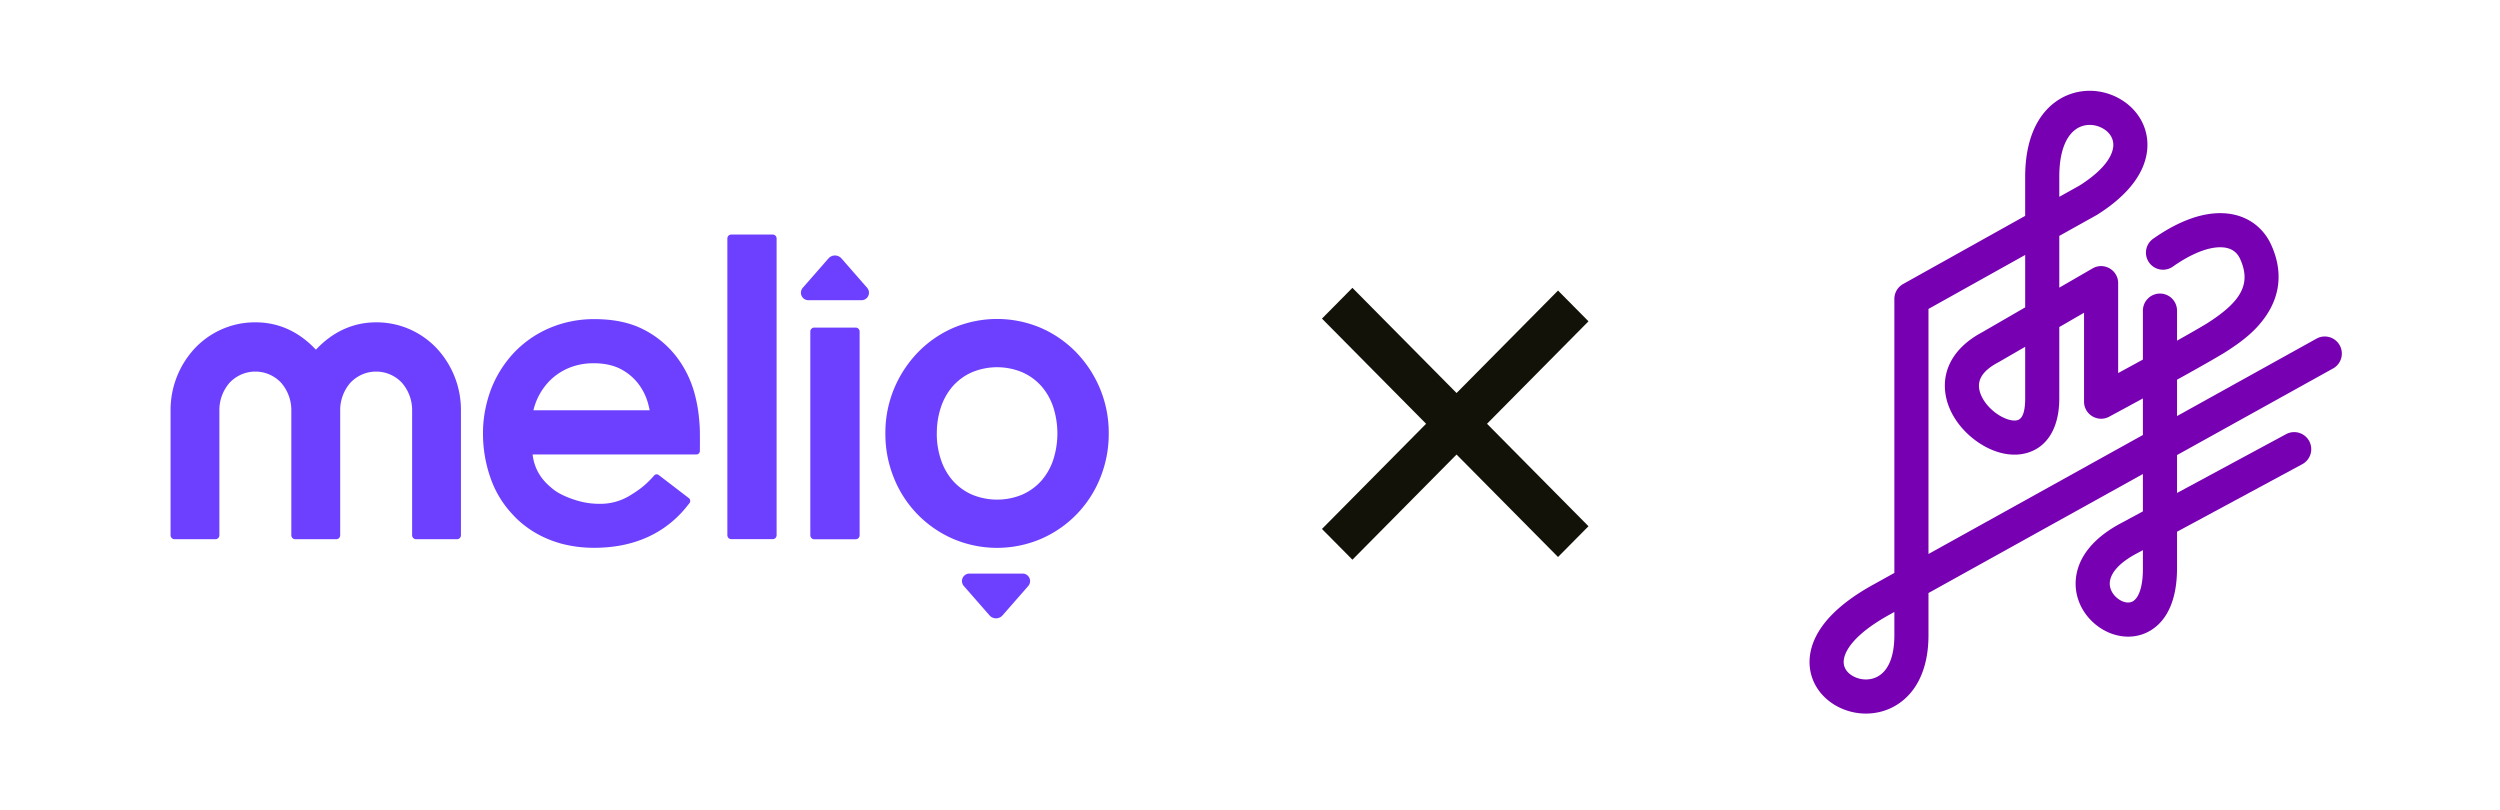 <svg xmlns="http://www.w3.org/2000/svg" viewBox="0 0 469 152"><g fill="none" fill-rule="evenodd"><g fill="#6D40FF" fill-rule="nonzero"><path d="M137.187 44h7.77c.195 0 .382.078.52.217a.745.745 0 0 1 .215.524v55.663a.744.744 0 0 1-.215.524.732.732 0 0 1-.52.217h-7.77a.732.732 0 0 1-.52-.217.744.744 0 0 1-.215-.524V44.741c0-.196.078-.385.216-.524a.732.732 0 0 1 .52-.217ZM157.865 48.487a1.634 1.634 0 0 0-1.225-.558 1.62 1.62 0 0 0-1.225.558l-4.815 5.502a1.41 1.41 0 0 0 .29 2.105c.225.147.486.225.754.225h9.987a1.384 1.384 0 0 0 1.267-.826 1.414 1.414 0 0 0-.223-1.504l-4.81-5.502ZM160.521 61.452h-7.762a.748.748 0 0 0-.745.751v38.213c0 .415.333.751.745.751h7.762a.748.748 0 0 0 .745-.75V62.202a.748.748 0 0 0-.745-.75ZM70.602 60.469c-4.327 0-8.14 1.73-11.337 5.132-3.198-3.405-7.01-5.132-11.338-5.132a15.45 15.45 0 0 0-6.195 1.25 15.552 15.552 0 0 0-5.19 3.632A16.966 16.966 0 0 0 32 77.081v23.336c0 .196.077.385.215.524a.732.732 0 0 0 .52.217h7.686a.732.732 0 0 0 .52-.217.744.744 0 0 0 .215-.524V77.082a7.812 7.812 0 0 1 1.875-5.233 6.65 6.65 0 0 1 2.215-1.583 6.602 6.602 0 0 1 5.315 0 6.65 6.65 0 0 1 2.214 1.583 7.823 7.823 0 0 1 1.875 5.233v23.335c0 .196.077.385.215.524a.732.732 0 0 0 .52.217h7.689a.734.734 0 0 0 .69-.455.747.747 0 0 0 .057-.286V77.082a7.826 7.826 0 0 1 1.872-5.233 6.652 6.652 0 0 1 2.216-1.583 6.604 6.604 0 0 1 5.316 0 6.654 6.654 0 0 1 2.215 1.583 7.825 7.825 0 0 1 1.875 5.233v23.335c0 .196.077.385.215.524a.732.732 0 0 0 .52.217h7.689a.732.732 0 0 0 .52-.217.744.744 0 0 0 .215-.524V77.082a16.974 16.974 0 0 0-4.538-11.73 15.557 15.557 0 0 0-5.168-3.622 15.456 15.456 0 0 0-6.167-1.261ZM130.99 77.18a27.061 27.061 0 0 0-.734-3.525 19.77 19.77 0 0 0-3.477-6.898 18.183 18.183 0 0 0-6.126-4.98c-2.482-1.266-5.547-1.908-9.11-1.908a21.232 21.232 0 0 0-8.365 1.638 19.99 19.99 0 0 0-6.633 4.531 21.146 21.146 0 0 0-4.356 6.804 24.017 24.017 0 0 0-1.446 5.895 22.68 22.68 0 0 0-.135 2.577 25.096 25.096 0 0 0 1.448 8.45 19.103 19.103 0 0 0 3.43 5.99c.324.371.966 1.08 1.309 1.421a18.784 18.784 0 0 0 6.013 3.953c.937.393 1.902.713 2.886.959 1.888.461 3.824.69 5.766.68 4.739 0 8.89-1.09 12.342-3.245l.088-.054a20.02 20.02 0 0 0 4.793-4.252c.142-.173.438-.546.656-.822a.656.656 0 0 0 .14-.495.673.673 0 0 0-.245-.45l-5.64-4.323a.641.641 0 0 0-.907.109l-.189.22c-1.663 1.85-3.043 2.717-4.376 3.538a10.596 10.596 0 0 1-5.69 1.524c-1.16 0-2.318-.138-3.447-.413a17.313 17.313 0 0 1-1.303-.382 15.85 15.85 0 0 1-3.088-1.364 8.688 8.688 0 0 1-.928-.658c-.192-.16-.39-.33-.603-.523a9.488 9.488 0 0 1-2.169-2.7 9.012 9.012 0 0 1-.972-3.215h30.713c.176 0 .343-.07.467-.194a.67.67 0 0 0 .195-.47c0-.124.027-3.03-.015-4.122-.02-.755-.132-2.12-.291-3.295Zm-19.685-9.037c1.983 0 3.676.349 5.021 1.035a9.92 9.92 0 0 1 3.35 2.718 10.888 10.888 0 0 1 1.903 3.798c.116.412.216.84.3 1.274H100.07c.485-2.039 1.5-3.91 2.94-5.423a11.001 11.001 0 0 1 3.654-2.493 11.766 11.766 0 0 1 4.64-.901v-.008ZM191.845 107.606h-9.987a1.384 1.384 0 0 0-1.27.826 1.415 1.415 0 0 0 .226 1.506l4.815 5.502a1.631 1.631 0 0 0 1.225.56 1.617 1.617 0 0 0 1.225-.56l4.815-5.502a1.407 1.407 0 0 0 .225-1.505 1.385 1.385 0 0 0-1.267-.827h-.007ZM206.377 72.949a21.898 21.898 0 0 0-4.444-6.812 20.855 20.855 0 0 0-6.65-4.617 21 21 0 0 0-16.468 0 20.826 20.826 0 0 0-6.65 4.617 21.927 21.927 0 0 0-4.448 6.812 21.566 21.566 0 0 0-1.62 8.363 21.88 21.88 0 0 0 1.62 8.4 20.89 20.89 0 0 0 11.098 11.384 21 21 0 0 0 16.468 0 20.89 20.89 0 0 0 11.097-11.384 21.937 21.937 0 0 0 1.62-8.4 21.574 21.574 0 0 0-1.623-8.363Zm-30.628 8.363a15.226 15.226 0 0 1 .799-5.008 11.406 11.406 0 0 1 2.25-3.914 10.4 10.4 0 0 1 3.55-2.557 12.248 12.248 0 0 1 9.418 0c1.35.591 2.56 1.463 3.553 2.557 1 1.141 1.765 2.472 2.25 3.914a16.145 16.145 0 0 1 0 10.016 11.476 11.476 0 0 1-2.25 3.913 10.472 10.472 0 0 1-3.553 2.557 12.28 12.28 0 0 1-9.418 0 10.466 10.466 0 0 1-3.55-2.557 11.406 11.406 0 0 1-2.25-3.913 15.226 15.226 0 0 1-.808-5.008h.01Z"/></g><path d="M0 31h32v98H0z"/><path fill="none" d="M309 0h160v160H309z"/><g transform="translate(301 -8)"><circle cx="88" cy="88" r="88" fill="none"/><path fill="#7700B3" d="M96.065 26.216c3.725 1.84 6.074 5.496 5.768 9.666-.327 4.44-3.538 8.716-9.377 12.388l-.071.043-.073.042-6.989 3.9v9.708l6.242-3.61c2.105-1.217 4.731.265 4.8 2.672l.002.098v16.862l1.906-1.037 1.535-.838 1.202-.659v-9.179a3.2 3.2 0 0 1 3.101-3.198l.1-.002a3.2 3.2 0 0 1 3.198 3.1l.002.1-.001 5.635 2.006-1.133 1.285-.734.982-.57.867-.51.364-.218.151-.096.36-.233.352-.231.342-.23.333-.23c.055-.037.11-.075.163-.113l.32-.227.309-.227.151-.113.296-.225.286-.224c.235-.187.46-.373.674-.559l.254-.223c3.105-2.783 3.982-5.516 2.406-9.09l-.066-.146c-.617-1.35-1.716-2.092-3.405-2.179-2.341-.12-5.518 1.026-9.221 3.624a3.2 3.2 0 0 1-3.675-5.24c4.779-3.352 9.285-4.978 13.224-4.775 4.064.208 7.287 2.38 8.899 5.911 2.247 4.92 1.7 9.52-1.062 13.478-1.807 2.59-4.086 4.467-7.45 6.617l-.254.161-.197.12-.726.43-.64.375-1.056.611-1.169.668-1.725.974-1.172.656-2.206 1.225v6.82l26.166-14.522a3.2 3.2 0 0 1 4.298 1.154l.053.091a3.2 3.2 0 0 1-1.154 4.299l-.091.052-29.272 16.246v7.11l20.46-11.032a3.2 3.2 0 0 1 4.285 1.207l.051.09a3.2 3.2 0 0 1-1.207 4.285l-.09.05-23.499 12.672v6.89c0 5.582-1.694 9.63-4.922 11.606l-.138.082c-3.068 1.797-6.848 1.32-9.785-.84-2.897-2.131-4.564-5.588-4.098-9.21.506-3.936 3.381-7.436 8.35-10.088l.193-.103 4-2.157v-7.01L60.783 119.25v7.939c0 6.086-2.118 10.63-5.895 13.01l-.146.091c-3.445 2.098-7.79 2.063-11.236.138-3.691-2.064-5.713-5.942-4.83-10.208.901-4.349 4.644-8.49 11.089-12.171l.246-.14 4.372-2.427V64.076a3.2 3.2 0 0 1 1.54-2.736l.1-.058 22.9-12.783v-7.334c0-6.483 1.99-11.316 5.623-14.002l.143-.103c3.382-2.42 7.744-2.637 11.376-.844Zm-41.682 96.586-1.249.693-.22.126-.433.25a39.32 39.32 0 0 0-.211.125l-.414.25-.4.25c-4.014 2.535-6.092 4.993-6.512 7.022-.288 1.39.323 2.562 1.685 3.323 1.484.83 3.37.845 4.785-.017 1.77-1.078 2.929-3.476 2.968-7.426l.001-.209v-4.387Zm46.627-11.598-1.013.547c-3.393 1.773-4.965 3.66-5.182 5.347-.154 1.197.437 2.425 1.542 3.238 1.008.741 2.071.875 2.758.473.858-.503 1.561-1.854 1.804-4.233l.03-.324c.036-.44.057-.911.06-1.417l.001-3.63ZM78.923 55.828l-18.14 10.126v45.976l40.227-22.326v-6.86l-1.23.67-3.803 2.06-1.296.698c-2.102 1.129-4.643-.358-4.712-2.72l-.002-.1V66.67l-4.644 2.686v13.381c0 5.352-2.133 9.078-6.017 10.22l-.14.039c-3.214.884-6.926-.268-9.99-2.699-3.048-2.419-5.112-5.835-5.307-9.378-.234-4.236 2.164-7.978 6.859-10.52l.121-.065 8.074-4.67v-9.836Zm0 17.23L74.01 75.9l-.109.06c-2.728 1.44-3.732 2.981-3.642 4.606.085 1.543 1.181 3.357 2.896 4.718 1.604 1.273 3.335 1.81 4.315 1.54.692-.19 1.237-.955 1.402-2.809l.02-.26.008-.134.013-.28c.005-.144.008-.293.01-.448v-9.835Zm9.49-40.793c-1.842 1.317-3.05 4.15-3.089 8.672V44.926l3.788-2.115.136-.085.195-.126.38-.251c3.674-2.467 5.422-4.862 5.618-6.836l.009-.1c.105-1.431-.722-2.72-2.218-3.458-1.581-.78-3.423-.69-4.82.31Z"/></g><path fill="#121208" d="m253.714 54 19.537 19.729 19.035-19.222L298 60.278 278.965 79.5 298 98.722l-5.714 5.77L273.25 85.27 253.714 105 248 99.23l19.537-19.73L248 59.77l5.714-5.77Z"/></g></svg>